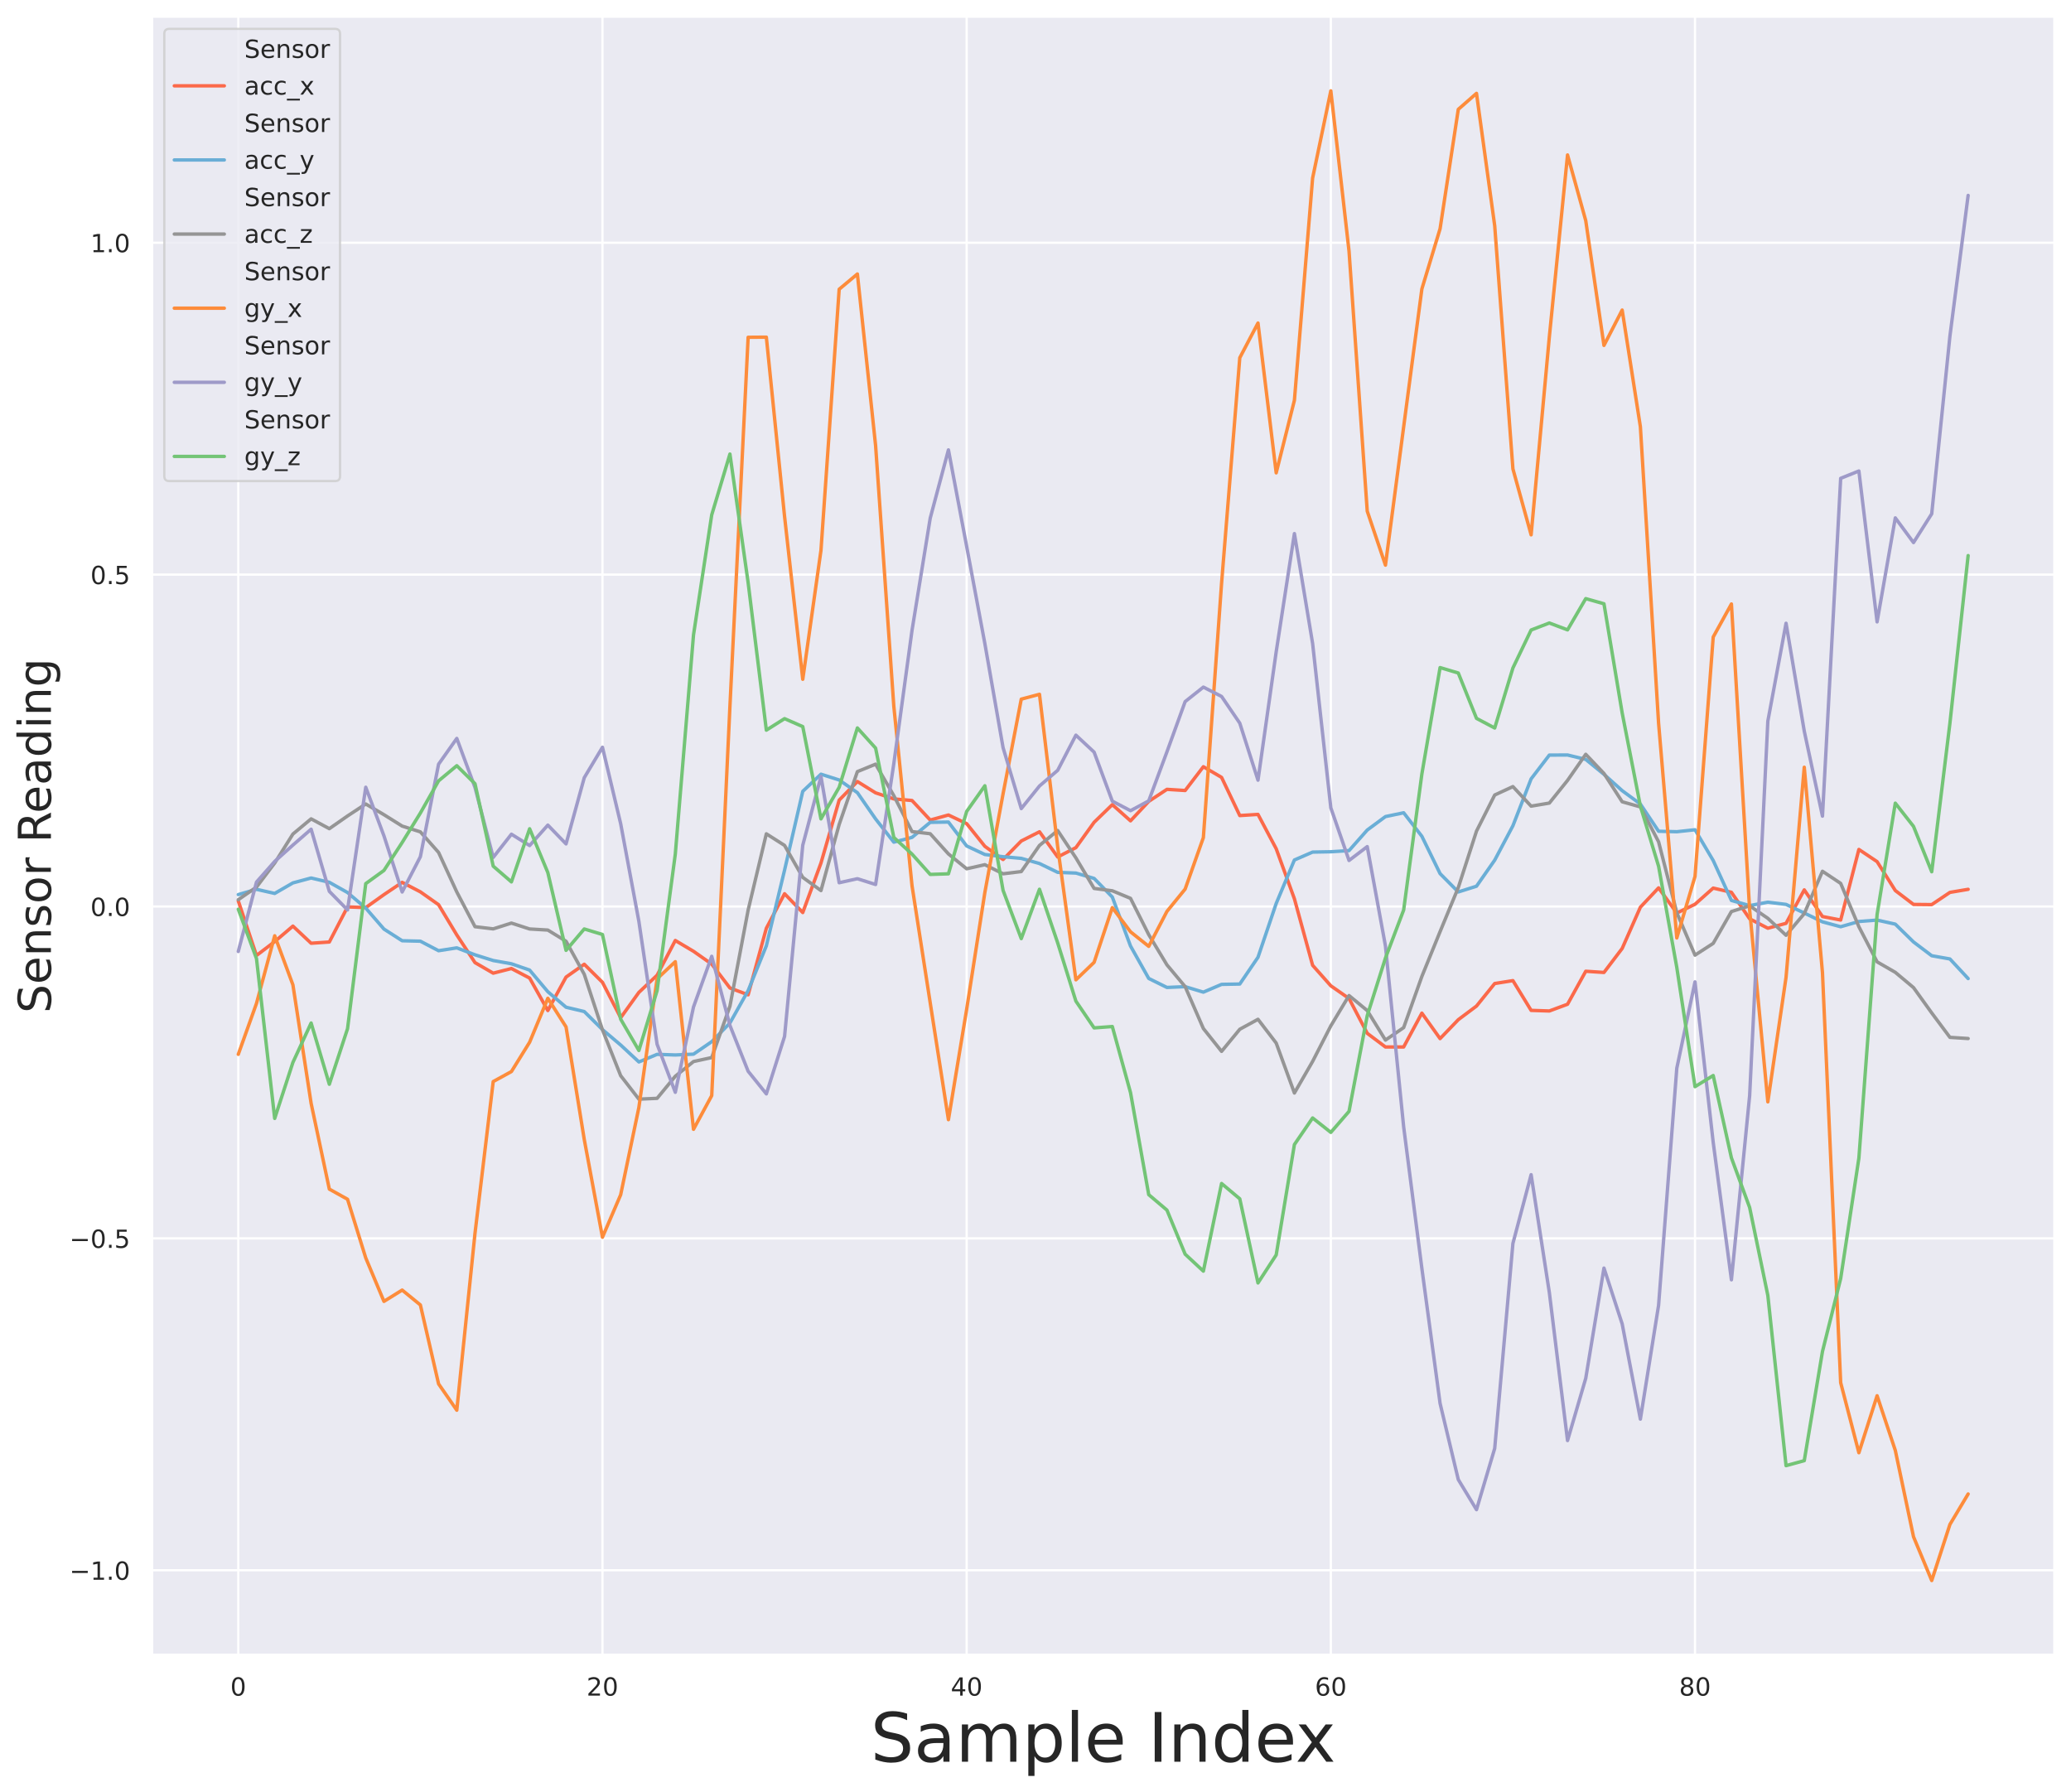<?xml version="1.0" encoding="utf-8" standalone="no"?>
<!DOCTYPE svg PUBLIC "-//W3C//DTD SVG 1.1//EN"
  "http://www.w3.org/Graphics/SVG/1.1/DTD/svg11.dtd">
<!-- Created with matplotlib (https://matplotlib.org/) -->
<svg height="788.3pt" version="1.1" viewBox="0 0 910.967 788.3" width="910.967pt" xmlns="http://www.w3.org/2000/svg" xmlns:xlink="http://www.w3.org/1999/xlink">
 <defs>
  <style type="text/css">
*{stroke-linecap:butt;stroke-linejoin:round;}
  </style>
 </defs>
 <g id="figure_1">
  <g id="patch_1">
   <path d="M 0 788.3 
L 910.967 788.3 
L 910.967 0 
L 0 0 
z
" style="fill:#ffffff;"/>
  </g>
  <g id="axes_1">
   <g id="patch_2">
    <path d="M 66.767 727.92 
L 903.767 727.92 
L 903.767 7.2 
L 66.767 7.2 
z
" style="fill:#eaeaf2;"/>
   </g>
   <g id="matplotlib.axis_1">
    <g id="xtick_1">
     <g id="line2d_1">
      <path clip-path="url(#pacc38b069b)" d="M 104.813 727.92 
L 104.813 7.2 
" style="fill:none;stroke:#ffffff;stroke-linecap:round;"/>
     </g>
     <g id="text_1">
      <!-- 0 -->
      <defs>
       <path d="M 31.781 66.406 
Q 24.172 66.406 20.328 58.906 
Q 16.5 51.422 16.5 36.375 
Q 16.5 21.391 20.328 13.891 
Q 24.172 6.391 31.781 6.391 
Q 39.453 6.391 43.281 13.891 
Q 47.125 21.391 47.125 36.375 
Q 47.125 51.422 43.281 58.906 
Q 39.453 66.406 31.781 66.406 
z
M 31.781 74.219 
Q 44.047 74.219 50.516 64.516 
Q 56.984 54.828 56.984 36.375 
Q 56.984 17.969 50.516 8.266 
Q 44.047 -1.422 31.781 -1.422 
Q 19.531 -1.422 13.062 8.266 
Q 6.594 17.969 6.594 36.375 
Q 6.594 54.828 13.062 64.516 
Q 19.531 74.219 31.781 74.219 
z
" id="DejaVuSans-48"/>
      </defs>
      <g style="fill:#262626;" transform="translate(101.313 745.778)scale(0.11 -0.11)">
       <use xlink:href="#DejaVuSans-48"/>
      </g>
     </g>
    </g>
    <g id="xtick_2">
     <g id="line2d_2">
      <path clip-path="url(#pacc38b069b)" d="M 265.004 727.92 
L 265.004 7.2 
" style="fill:none;stroke:#ffffff;stroke-linecap:round;"/>
     </g>
     <g id="text_2">
      <!-- 20 -->
      <defs>
       <path d="M 19.188 8.297 
L 53.609 8.297 
L 53.609 0 
L 7.328 0 
L 7.328 8.297 
Q 12.938 14.109 22.625 23.891 
Q 32.328 33.688 34.812 36.531 
Q 39.547 41.844 41.422 45.531 
Q 43.312 49.219 43.312 52.781 
Q 43.312 58.594 39.234 62.25 
Q 35.156 65.922 28.609 65.922 
Q 23.969 65.922 18.812 64.312 
Q 13.672 62.703 7.812 59.422 
L 7.812 69.391 
Q 13.766 71.781 18.938 73 
Q 24.125 74.219 28.422 74.219 
Q 39.75 74.219 46.484 68.547 
Q 53.219 62.891 53.219 53.422 
Q 53.219 48.922 51.531 44.891 
Q 49.859 40.875 45.406 35.406 
Q 44.188 33.984 37.641 27.219 
Q 31.109 20.453 19.188 8.297 
z
" id="DejaVuSans-50"/>
      </defs>
      <g style="fill:#262626;" transform="translate(258.005 745.778)scale(0.11 -0.11)">
       <use xlink:href="#DejaVuSans-50"/>
       <use x="63.623" xlink:href="#DejaVuSans-48"/>
      </g>
     </g>
    </g>
    <g id="xtick_3">
     <g id="line2d_3">
      <path clip-path="url(#pacc38b069b)" d="M 425.196 727.92 
L 425.196 7.2 
" style="fill:none;stroke:#ffffff;stroke-linecap:round;"/>
     </g>
     <g id="text_3">
      <!-- 40 -->
      <defs>
       <path d="M 37.797 64.312 
L 12.891 25.391 
L 37.797 25.391 
z
M 35.203 72.906 
L 47.609 72.906 
L 47.609 25.391 
L 58.016 25.391 
L 58.016 17.188 
L 47.609 17.188 
L 47.609 0 
L 37.797 0 
L 37.797 17.188 
L 4.891 17.188 
L 4.891 26.703 
z
" id="DejaVuSans-52"/>
      </defs>
      <g style="fill:#262626;" transform="translate(418.197 745.778)scale(0.11 -0.11)">
       <use xlink:href="#DejaVuSans-52"/>
       <use x="63.623" xlink:href="#DejaVuSans-48"/>
      </g>
     </g>
    </g>
    <g id="xtick_4">
     <g id="line2d_4">
      <path clip-path="url(#pacc38b069b)" d="M 585.387 727.92 
L 585.387 7.2 
" style="fill:none;stroke:#ffffff;stroke-linecap:round;"/>
     </g>
     <g id="text_4">
      <!-- 60 -->
      <defs>
       <path d="M 33.016 40.375 
Q 26.375 40.375 22.484 35.828 
Q 18.609 31.297 18.609 23.391 
Q 18.609 15.531 22.484 10.953 
Q 26.375 6.391 33.016 6.391 
Q 39.656 6.391 43.531 10.953 
Q 47.406 15.531 47.406 23.391 
Q 47.406 31.297 43.531 35.828 
Q 39.656 40.375 33.016 40.375 
z
M 52.594 71.297 
L 52.594 62.312 
Q 48.875 64.062 45.094 64.984 
Q 41.312 65.922 37.594 65.922 
Q 27.828 65.922 22.672 59.328 
Q 17.531 52.734 16.797 39.406 
Q 19.672 43.656 24.016 45.922 
Q 28.375 48.188 33.594 48.188 
Q 44.578 48.188 50.953 41.516 
Q 57.328 34.859 57.328 23.391 
Q 57.328 12.156 50.688 5.359 
Q 44.047 -1.422 33.016 -1.422 
Q 20.359 -1.422 13.672 8.266 
Q 6.984 17.969 6.984 36.375 
Q 6.984 53.656 15.188 63.938 
Q 23.391 74.219 37.203 74.219 
Q 40.922 74.219 44.703 73.484 
Q 48.484 72.75 52.594 71.297 
z
" id="DejaVuSans-54"/>
      </defs>
      <g style="fill:#262626;" transform="translate(578.388 745.778)scale(0.11 -0.11)">
       <use xlink:href="#DejaVuSans-54"/>
       <use x="63.623" xlink:href="#DejaVuSans-48"/>
      </g>
     </g>
    </g>
    <g id="xtick_5">
     <g id="line2d_5">
      <path clip-path="url(#pacc38b069b)" d="M 745.578 727.92 
L 745.578 7.2 
" style="fill:none;stroke:#ffffff;stroke-linecap:round;"/>
     </g>
     <g id="text_5">
      <!-- 80 -->
      <defs>
       <path d="M 31.781 34.625 
Q 24.75 34.625 20.719 30.859 
Q 16.703 27.094 16.703 20.516 
Q 16.703 13.922 20.719 10.156 
Q 24.75 6.391 31.781 6.391 
Q 38.812 6.391 42.859 10.172 
Q 46.922 13.969 46.922 20.516 
Q 46.922 27.094 42.891 30.859 
Q 38.875 34.625 31.781 34.625 
z
M 21.922 38.812 
Q 15.578 40.375 12.031 44.719 
Q 8.5 49.078 8.5 55.328 
Q 8.5 64.062 14.719 69.141 
Q 20.953 74.219 31.781 74.219 
Q 42.672 74.219 48.875 69.141 
Q 55.078 64.062 55.078 55.328 
Q 55.078 49.078 51.531 44.719 
Q 48 40.375 41.703 38.812 
Q 48.828 37.156 52.797 32.312 
Q 56.781 27.484 56.781 20.516 
Q 56.781 9.906 50.312 4.234 
Q 43.844 -1.422 31.781 -1.422 
Q 19.734 -1.422 13.25 4.234 
Q 6.781 9.906 6.781 20.516 
Q 6.781 27.484 10.781 32.312 
Q 14.797 37.156 21.922 38.812 
z
M 18.312 54.391 
Q 18.312 48.734 21.844 45.562 
Q 25.391 42.391 31.781 42.391 
Q 38.141 42.391 41.719 45.562 
Q 45.312 48.734 45.312 54.391 
Q 45.312 60.062 41.719 63.234 
Q 38.141 66.406 31.781 66.406 
Q 25.391 66.406 21.844 63.234 
Q 18.312 60.062 18.312 54.391 
z
" id="DejaVuSans-56"/>
      </defs>
      <g style="fill:#262626;" transform="translate(738.58 745.778)scale(0.11 -0.11)">
       <use xlink:href="#DejaVuSans-56"/>
       <use x="63.623" xlink:href="#DejaVuSans-48"/>
      </g>
     </g>
    </g>
    <g id="text_6">
     <!-- Sample Index -->
     <defs>
      <path d="M 53.516 70.516 
L 53.516 60.891 
Q 47.906 63.578 42.922 64.891 
Q 37.938 66.219 33.297 66.219 
Q 25.25 66.219 20.875 63.094 
Q 16.5 59.969 16.5 54.203 
Q 16.5 49.359 19.406 46.891 
Q 22.312 44.438 30.422 42.922 
L 36.375 41.703 
Q 47.406 39.594 52.656 34.297 
Q 57.906 29 57.906 20.125 
Q 57.906 9.516 50.797 4.047 
Q 43.703 -1.422 29.984 -1.422 
Q 24.812 -1.422 18.969 -0.25 
Q 13.141 0.922 6.891 3.219 
L 6.891 13.375 
Q 12.891 10.016 18.656 8.297 
Q 24.422 6.594 29.984 6.594 
Q 38.422 6.594 43.016 9.906 
Q 47.609 13.234 47.609 19.391 
Q 47.609 24.75 44.312 27.781 
Q 41.016 30.812 33.5 32.328 
L 27.484 33.5 
Q 16.453 35.688 11.516 40.375 
Q 6.594 45.062 6.594 53.422 
Q 6.594 63.094 13.406 68.656 
Q 20.219 74.219 32.172 74.219 
Q 37.312 74.219 42.625 73.281 
Q 47.953 72.359 53.516 70.516 
z
" id="DejaVuSans-83"/>
      <path d="M 34.281 27.484 
Q 23.391 27.484 19.188 25 
Q 14.984 22.516 14.984 16.5 
Q 14.984 11.719 18.141 8.906 
Q 21.297 6.109 26.703 6.109 
Q 34.188 6.109 38.703 11.406 
Q 43.219 16.703 43.219 25.484 
L 43.219 27.484 
z
M 52.203 31.203 
L 52.203 0 
L 43.219 0 
L 43.219 8.297 
Q 40.141 3.328 35.547 0.953 
Q 30.953 -1.422 24.312 -1.422 
Q 15.922 -1.422 10.953 3.297 
Q 6 8.016 6 15.922 
Q 6 25.141 12.172 29.828 
Q 18.359 34.516 30.609 34.516 
L 43.219 34.516 
L 43.219 35.406 
Q 43.219 41.609 39.141 45 
Q 35.062 48.391 27.688 48.391 
Q 23 48.391 18.547 47.266 
Q 14.109 46.141 10.016 43.891 
L 10.016 52.203 
Q 14.938 54.109 19.578 55.047 
Q 24.219 56 28.609 56 
Q 40.484 56 46.344 49.844 
Q 52.203 43.703 52.203 31.203 
z
" id="DejaVuSans-97"/>
      <path d="M 52 44.188 
Q 55.375 50.25 60.062 53.125 
Q 64.75 56 71.094 56 
Q 79.641 56 84.281 50.016 
Q 88.922 44.047 88.922 33.016 
L 88.922 0 
L 79.891 0 
L 79.891 32.719 
Q 79.891 40.578 77.094 44.375 
Q 74.312 48.188 68.609 48.188 
Q 61.625 48.188 57.562 43.547 
Q 53.516 38.922 53.516 30.906 
L 53.516 0 
L 44.484 0 
L 44.484 32.719 
Q 44.484 40.625 41.703 44.406 
Q 38.922 48.188 33.109 48.188 
Q 26.219 48.188 22.156 43.531 
Q 18.109 38.875 18.109 30.906 
L 18.109 0 
L 9.078 0 
L 9.078 54.688 
L 18.109 54.688 
L 18.109 46.188 
Q 21.188 51.219 25.484 53.609 
Q 29.781 56 35.688 56 
Q 41.656 56 45.828 52.969 
Q 50 49.953 52 44.188 
z
" id="DejaVuSans-109"/>
      <path d="M 18.109 8.203 
L 18.109 -20.797 
L 9.078 -20.797 
L 9.078 54.688 
L 18.109 54.688 
L 18.109 46.391 
Q 20.953 51.266 25.266 53.625 
Q 29.594 56 35.594 56 
Q 45.562 56 51.781 48.094 
Q 58.016 40.188 58.016 27.297 
Q 58.016 14.406 51.781 6.484 
Q 45.562 -1.422 35.594 -1.422 
Q 29.594 -1.422 25.266 0.953 
Q 20.953 3.328 18.109 8.203 
z
M 48.688 27.297 
Q 48.688 37.203 44.609 42.844 
Q 40.531 48.484 33.406 48.484 
Q 26.266 48.484 22.188 42.844 
Q 18.109 37.203 18.109 27.297 
Q 18.109 17.391 22.188 11.75 
Q 26.266 6.109 33.406 6.109 
Q 40.531 6.109 44.609 11.75 
Q 48.688 17.391 48.688 27.297 
z
" id="DejaVuSans-112"/>
      <path d="M 9.422 75.984 
L 18.406 75.984 
L 18.406 0 
L 9.422 0 
z
" id="DejaVuSans-108"/>
      <path d="M 56.203 29.594 
L 56.203 25.203 
L 14.891 25.203 
Q 15.484 15.922 20.484 11.062 
Q 25.484 6.203 34.422 6.203 
Q 39.594 6.203 44.453 7.469 
Q 49.312 8.734 54.109 11.281 
L 54.109 2.781 
Q 49.266 0.734 44.188 -0.344 
Q 39.109 -1.422 33.891 -1.422 
Q 20.797 -1.422 13.156 6.188 
Q 5.516 13.812 5.516 26.812 
Q 5.516 40.234 12.766 48.109 
Q 20.016 56 32.328 56 
Q 43.359 56 49.781 48.891 
Q 56.203 41.797 56.203 29.594 
z
M 47.219 32.234 
Q 47.125 39.594 43.094 43.984 
Q 39.062 48.391 32.422 48.391 
Q 24.906 48.391 20.391 44.141 
Q 15.875 39.891 15.188 32.172 
z
" id="DejaVuSans-101"/>
      <path id="DejaVuSans-32"/>
      <path d="M 9.812 72.906 
L 19.672 72.906 
L 19.672 0 
L 9.812 0 
z
" id="DejaVuSans-73"/>
      <path d="M 54.891 33.016 
L 54.891 0 
L 45.906 0 
L 45.906 32.719 
Q 45.906 40.484 42.875 44.328 
Q 39.844 48.188 33.797 48.188 
Q 26.516 48.188 22.312 43.547 
Q 18.109 38.922 18.109 30.906 
L 18.109 0 
L 9.078 0 
L 9.078 54.688 
L 18.109 54.688 
L 18.109 46.188 
Q 21.344 51.125 25.703 53.562 
Q 30.078 56 35.797 56 
Q 45.219 56 50.047 50.172 
Q 54.891 44.344 54.891 33.016 
z
" id="DejaVuSans-110"/>
      <path d="M 45.406 46.391 
L 45.406 75.984 
L 54.391 75.984 
L 54.391 0 
L 45.406 0 
L 45.406 8.203 
Q 42.578 3.328 38.25 0.953 
Q 33.938 -1.422 27.875 -1.422 
Q 17.969 -1.422 11.734 6.484 
Q 5.516 14.406 5.516 27.297 
Q 5.516 40.188 11.734 48.094 
Q 17.969 56 27.875 56 
Q 33.938 56 38.25 53.625 
Q 42.578 51.266 45.406 46.391 
z
M 14.797 27.297 
Q 14.797 17.391 18.875 11.75 
Q 22.953 6.109 30.078 6.109 
Q 37.203 6.109 41.297 11.75 
Q 45.406 17.391 45.406 27.297 
Q 45.406 37.203 41.297 42.844 
Q 37.203 48.484 30.078 48.484 
Q 22.953 48.484 18.875 42.844 
Q 14.797 37.203 14.797 27.297 
z
" id="DejaVuSans-100"/>
      <path d="M 54.891 54.688 
L 35.109 28.078 
L 55.906 0 
L 45.312 0 
L 29.391 21.484 
L 13.484 0 
L 2.875 0 
L 24.125 28.609 
L 4.688 54.688 
L 15.281 54.688 
L 29.781 35.203 
L 44.281 54.688 
z
" id="DejaVuSans-120"/>
     </defs>
     <g style="fill:#262626;" transform="translate(382.956 774.861)scale(0.3 -0.3)">
      <use xlink:href="#DejaVuSans-83"/>
      <use x="63.477" xlink:href="#DejaVuSans-97"/>
      <use x="124.756" xlink:href="#DejaVuSans-109"/>
      <use x="222.168" xlink:href="#DejaVuSans-112"/>
      <use x="285.645" xlink:href="#DejaVuSans-108"/>
      <use x="313.428" xlink:href="#DejaVuSans-101"/>
      <use x="374.951" xlink:href="#DejaVuSans-32"/>
      <use x="406.738" xlink:href="#DejaVuSans-73"/>
      <use x="436.23" xlink:href="#DejaVuSans-110"/>
      <use x="499.609" xlink:href="#DejaVuSans-100"/>
      <use x="563.086" xlink:href="#DejaVuSans-101"/>
      <use x="622.859" xlink:href="#DejaVuSans-120"/>
     </g>
    </g>
   </g>
   <g id="matplotlib.axis_2">
    <g id="ytick_1">
     <g id="line2d_6">
      <path clip-path="url(#pacc38b069b)" d="M 66.767 690.642 
L 903.767 690.642 
" style="fill:none;stroke:#ffffff;stroke-linecap:round;"/>
     </g>
     <g id="text_7">
      <!-- −1.0 -->
      <defs>
       <path d="M 10.594 35.5 
L 73.188 35.5 
L 73.188 27.203 
L 10.594 27.203 
z
" id="DejaVuSans-8722"/>
       <path d="M 12.406 8.297 
L 28.516 8.297 
L 28.516 63.922 
L 10.984 60.406 
L 10.984 69.391 
L 28.422 72.906 
L 38.281 72.906 
L 38.281 8.297 
L 54.391 8.297 
L 54.391 0 
L 12.406 0 
z
" id="DejaVuSans-49"/>
       <path d="M 10.688 12.406 
L 21 12.406 
L 21 0 
L 10.688 0 
z
" id="DejaVuSans-46"/>
      </defs>
      <g style="fill:#262626;" transform="translate(30.556 694.821)scale(0.11 -0.11)">
       <use xlink:href="#DejaVuSans-8722"/>
       <use x="83.789" xlink:href="#DejaVuSans-49"/>
       <use x="147.412" xlink:href="#DejaVuSans-46"/>
       <use x="179.199" xlink:href="#DejaVuSans-48"/>
      </g>
     </g>
    </g>
    <g id="ytick_2">
     <g id="line2d_7">
      <path clip-path="url(#pacc38b069b)" d="M 66.767 544.668 
L 903.767 544.668 
" style="fill:none;stroke:#ffffff;stroke-linecap:round;"/>
     </g>
     <g id="text_8">
      <!-- −0.5 -->
      <defs>
       <path d="M 10.797 72.906 
L 49.516 72.906 
L 49.516 64.594 
L 19.828 64.594 
L 19.828 46.734 
Q 21.969 47.469 24.109 47.828 
Q 26.266 48.188 28.422 48.188 
Q 40.625 48.188 47.75 41.5 
Q 54.891 34.812 54.891 23.391 
Q 54.891 11.625 47.562 5.094 
Q 40.234 -1.422 26.906 -1.422 
Q 22.312 -1.422 17.547 -0.641 
Q 12.797 0.141 7.719 1.703 
L 7.719 11.625 
Q 12.109 9.234 16.797 8.062 
Q 21.484 6.891 26.703 6.891 
Q 35.156 6.891 40.078 11.328 
Q 45.016 15.766 45.016 23.391 
Q 45.016 31 40.078 35.438 
Q 35.156 39.891 26.703 39.891 
Q 22.75 39.891 18.812 39.016 
Q 14.891 38.141 10.797 36.281 
z
" id="DejaVuSans-53"/>
      </defs>
      <g style="fill:#262626;" transform="translate(30.556 548.848)scale(0.11 -0.11)">
       <use xlink:href="#DejaVuSans-8722"/>
       <use x="83.789" xlink:href="#DejaVuSans-48"/>
       <use x="147.412" xlink:href="#DejaVuSans-46"/>
       <use x="179.199" xlink:href="#DejaVuSans-53"/>
      </g>
     </g>
    </g>
    <g id="ytick_3">
     <g id="line2d_8">
      <path clip-path="url(#pacc38b069b)" d="M 66.767 398.695 
L 903.767 398.695 
" style="fill:none;stroke:#ffffff;stroke-linecap:round;"/>
     </g>
     <g id="text_9">
      <!-- 0.0 -->
      <g style="fill:#262626;" transform="translate(39.774 402.874)scale(0.11 -0.11)">
       <use xlink:href="#DejaVuSans-48"/>
       <use x="63.623" xlink:href="#DejaVuSans-46"/>
       <use x="95.41" xlink:href="#DejaVuSans-48"/>
      </g>
     </g>
    </g>
    <g id="ytick_4">
     <g id="line2d_9">
      <path clip-path="url(#pacc38b069b)" d="M 66.767 252.722 
L 903.767 252.722 
" style="fill:none;stroke:#ffffff;stroke-linecap:round;"/>
     </g>
     <g id="text_10">
      <!-- 0.5 -->
      <g style="fill:#262626;" transform="translate(39.774 256.901)scale(0.11 -0.11)">
       <use xlink:href="#DejaVuSans-48"/>
       <use x="63.623" xlink:href="#DejaVuSans-46"/>
       <use x="95.41" xlink:href="#DejaVuSans-53"/>
      </g>
     </g>
    </g>
    <g id="ytick_5">
     <g id="line2d_10">
      <path clip-path="url(#pacc38b069b)" d="M 66.767 106.748 
L 903.767 106.748 
" style="fill:none;stroke:#ffffff;stroke-linecap:round;"/>
     </g>
     <g id="text_11">
      <!-- 1.0 -->
      <g style="fill:#262626;" transform="translate(39.774 110.927)scale(0.11 -0.11)">
       <use xlink:href="#DejaVuSans-49"/>
       <use x="63.623" xlink:href="#DejaVuSans-46"/>
       <use x="95.41" xlink:href="#DejaVuSans-48"/>
      </g>
     </g>
    </g>
    <g id="text_12">
     <!-- Sensor Reading -->
     <defs>
      <path d="M 44.281 53.078 
L 44.281 44.578 
Q 40.484 46.531 36.375 47.5 
Q 32.281 48.484 27.875 48.484 
Q 21.188 48.484 17.844 46.438 
Q 14.5 44.391 14.5 40.281 
Q 14.5 37.156 16.891 35.375 
Q 19.281 33.594 26.516 31.984 
L 29.594 31.297 
Q 39.156 29.25 43.188 25.516 
Q 47.219 21.781 47.219 15.094 
Q 47.219 7.469 41.188 3.016 
Q 35.156 -1.422 24.609 -1.422 
Q 20.219 -1.422 15.453 -0.562 
Q 10.688 0.297 5.422 2 
L 5.422 11.281 
Q 10.406 8.688 15.234 7.391 
Q 20.062 6.109 24.812 6.109 
Q 31.156 6.109 34.562 8.281 
Q 37.984 10.453 37.984 14.406 
Q 37.984 18.062 35.516 20.016 
Q 33.062 21.969 24.703 23.781 
L 21.578 24.516 
Q 13.234 26.266 9.516 29.906 
Q 5.812 33.547 5.812 39.891 
Q 5.812 47.609 11.281 51.797 
Q 16.75 56 26.812 56 
Q 31.781 56 36.172 55.266 
Q 40.578 54.547 44.281 53.078 
z
" id="DejaVuSans-115"/>
      <path d="M 30.609 48.391 
Q 23.391 48.391 19.188 42.75 
Q 14.984 37.109 14.984 27.297 
Q 14.984 17.484 19.156 11.844 
Q 23.344 6.203 30.609 6.203 
Q 37.797 6.203 41.984 11.859 
Q 46.188 17.531 46.188 27.297 
Q 46.188 37.016 41.984 42.703 
Q 37.797 48.391 30.609 48.391 
z
M 30.609 56 
Q 42.328 56 49.016 48.375 
Q 55.719 40.766 55.719 27.297 
Q 55.719 13.875 49.016 6.219 
Q 42.328 -1.422 30.609 -1.422 
Q 18.844 -1.422 12.172 6.219 
Q 5.516 13.875 5.516 27.297 
Q 5.516 40.766 12.172 48.375 
Q 18.844 56 30.609 56 
z
" id="DejaVuSans-111"/>
      <path d="M 41.109 46.297 
Q 39.594 47.172 37.812 47.578 
Q 36.031 48 33.891 48 
Q 26.266 48 22.188 43.047 
Q 18.109 38.094 18.109 28.812 
L 18.109 0 
L 9.078 0 
L 9.078 54.688 
L 18.109 54.688 
L 18.109 46.188 
Q 20.953 51.172 25.484 53.578 
Q 30.031 56 36.531 56 
Q 37.453 56 38.578 55.875 
Q 39.703 55.766 41.062 55.516 
z
" id="DejaVuSans-114"/>
      <path d="M 44.391 34.188 
Q 47.562 33.109 50.562 29.594 
Q 53.562 26.078 56.594 19.922 
L 66.609 0 
L 56 0 
L 46.688 18.703 
Q 43.062 26.031 39.672 28.422 
Q 36.281 30.812 30.422 30.812 
L 19.672 30.812 
L 19.672 0 
L 9.812 0 
L 9.812 72.906 
L 32.078 72.906 
Q 44.578 72.906 50.734 67.672 
Q 56.891 62.453 56.891 51.906 
Q 56.891 45.016 53.688 40.469 
Q 50.484 35.938 44.391 34.188 
z
M 19.672 64.797 
L 19.672 38.922 
L 32.078 38.922 
Q 39.203 38.922 42.844 42.219 
Q 46.484 45.516 46.484 51.906 
Q 46.484 58.297 42.844 61.547 
Q 39.203 64.797 32.078 64.797 
z
" id="DejaVuSans-82"/>
      <path d="M 9.422 54.688 
L 18.406 54.688 
L 18.406 0 
L 9.422 0 
z
M 9.422 75.984 
L 18.406 75.984 
L 18.406 64.594 
L 9.422 64.594 
z
" id="DejaVuSans-105"/>
      <path d="M 45.406 27.984 
Q 45.406 37.75 41.375 43.109 
Q 37.359 48.484 30.078 48.484 
Q 22.859 48.484 18.828 43.109 
Q 14.797 37.75 14.797 27.984 
Q 14.797 18.266 18.828 12.891 
Q 22.859 7.516 30.078 7.516 
Q 37.359 7.516 41.375 12.891 
Q 45.406 18.266 45.406 27.984 
z
M 54.391 6.781 
Q 54.391 -7.172 48.188 -13.984 
Q 42 -20.797 29.203 -20.797 
Q 24.469 -20.797 20.266 -20.094 
Q 16.062 -19.391 12.109 -17.922 
L 12.109 -9.188 
Q 16.062 -11.328 19.922 -12.344 
Q 23.781 -13.375 27.781 -13.375 
Q 36.625 -13.375 41.016 -8.766 
Q 45.406 -4.156 45.406 5.172 
L 45.406 9.625 
Q 42.625 4.781 38.281 2.391 
Q 33.938 0 27.875 0 
Q 17.828 0 11.672 7.656 
Q 5.516 15.328 5.516 27.984 
Q 5.516 40.672 11.672 48.328 
Q 17.828 56 27.875 56 
Q 33.938 56 38.281 53.609 
Q 42.625 51.219 45.406 46.391 
L 45.406 54.688 
L 54.391 54.688 
z
" id="DejaVuSans-103"/>
     </defs>
     <g style="fill:#262626;" transform="translate(22.397 445.608)rotate(-90)scale(0.2 -0.2)">
      <use xlink:href="#DejaVuSans-83"/>
      <use x="63.477" xlink:href="#DejaVuSans-101"/>
      <use x="125" xlink:href="#DejaVuSans-110"/>
      <use x="188.379" xlink:href="#DejaVuSans-115"/>
      <use x="240.479" xlink:href="#DejaVuSans-111"/>
      <use x="301.66" xlink:href="#DejaVuSans-114"/>
      <use x="342.773" xlink:href="#DejaVuSans-32"/>
      <use x="374.561" xlink:href="#DejaVuSans-82"/>
      <use x="439.543" xlink:href="#DejaVuSans-101"/>
      <use x="501.066" xlink:href="#DejaVuSans-97"/>
      <use x="562.346" xlink:href="#DejaVuSans-100"/>
      <use x="625.822" xlink:href="#DejaVuSans-105"/>
      <use x="653.605" xlink:href="#DejaVuSans-110"/>
      <use x="716.984" xlink:href="#DejaVuSans-103"/>
     </g>
    </g>
   </g>
   <g id="line2d_11">
    <path clip-path="url(#pacc38b069b)" d="M 104.813 396.252 
L 112.822 420.252 
L 120.832 414.146 
L 128.842 407.328 
L 136.851 414.861 
L 144.861 414.315 
L 152.87 398.884 
L 160.88 399.192 
L 168.889 393.485 
L 176.899 388.096 
L 184.908 392.255 
L 192.918 397.909 
L 200.928 411.214 
L 208.937 423.38 
L 216.947 428.023 
L 224.956 425.984 
L 232.966 430.182 
L 240.975 444.46 
L 248.985 429.75 
L 256.995 424.105 
L 265.004 432.044 
L 273.014 447.631 
L 281.023 436.479 
L 289.033 428.939 
L 297.042 413.651 
L 305.052 418.401 
L 313.062 424.039 
L 321.071 434.537 
L 329.081 437.539 
L 337.09 408.269 
L 345.1 393.087 
L 353.109 401.358 
L 361.119 379.577 
L 369.129 351.91 
L 377.138 343.735 
L 385.148 348.716 
L 393.157 351.38 
L 401.167 352.083 
L 409.176 360.679 
L 417.186 358.455 
L 425.196 362.247 
L 433.205 372.23 
L 441.215 378.034 
L 449.224 369.887 
L 457.234 365.835 
L 465.243 376.922 
L 473.253 372.808 
L 481.263 361.673 
L 489.272 353.906 
L 497.282 361.022 
L 505.291 352.469 
L 513.301 347.175 
L 521.31 347.68 
L 529.32 337.223 
L 537.33 341.911 
L 545.339 358.705 
L 553.349 358.197 
L 561.358 373.299 
L 569.368 395.324 
L 577.377 424.557 
L 585.387 433.582 
L 593.397 439.165 
L 601.406 454.477 
L 609.416 460.493 
L 617.425 460.49 
L 625.435 445.599 
L 633.444 456.809 
L 641.454 448.484 
L 649.464 442.489 
L 657.473 432.579 
L 665.483 431.306 
L 673.492 444.392 
L 681.502 444.655 
L 689.511 441.692 
L 697.521 427.183 
L 705.531 427.71 
L 713.54 417.157 
L 721.55 399.002 
L 729.559 390.512 
L 737.569 401.586 
L 745.578 397.719 
L 753.588 390.604 
L 761.597 392.45 
L 769.607 404.11 
L 777.617 408.256 
L 785.626 406.109 
L 793.636 391.389 
L 801.645 403.114 
L 809.655 404.653 
L 817.664 373.612 
L 825.674 378.969 
L 833.684 391.685 
L 841.693 397.79 
L 849.703 397.869 
L 857.712 392.494 
L 865.722 391.143 
" style="fill:none;stroke:#fb694a;stroke-linecap:round;stroke-width:1.5;"/>
   </g>
   <g id="line2d_12"/>
   <g id="line2d_13"/>
   <g id="line2d_14">
    <path clip-path="url(#pacc38b069b)" d="M 104.813 393.46 
L 112.822 391.145 
L 120.832 392.954 
L 128.842 388.326 
L 136.851 386.167 
L 144.861 388.057 
L 152.87 392.564 
L 160.88 399.407 
L 168.889 408.63 
L 176.899 413.768 
L 184.908 413.959 
L 192.918 418.149 
L 200.928 416.896 
L 208.937 419.949 
L 216.947 422.463 
L 224.956 423.895 
L 232.966 426.671 
L 240.975 436.183 
L 248.985 443.002 
L 256.995 444.902 
L 265.004 452.844 
L 273.014 459.624 
L 281.023 467.073 
L 289.033 463.734 
L 297.042 464.002 
L 305.052 463.646 
L 313.062 458.159 
L 321.071 449.944 
L 329.081 435.697 
L 337.09 415.992 
L 345.1 382.722 
L 353.109 348.04 
L 361.119 340.511 
L 369.129 343.059 
L 377.138 348.635 
L 385.148 360.189 
L 393.157 370.396 
L 401.167 368.299 
L 409.176 361.683 
L 417.186 361.562 
L 425.196 372.078 
L 433.205 375.829 
L 441.215 376.804 
L 449.224 377.53 
L 457.234 379.804 
L 465.243 383.682 
L 473.253 383.998 
L 481.263 386.351 
L 489.272 394.544 
L 497.282 416.096 
L 505.291 430.343 
L 513.301 434.306 
L 521.31 433.954 
L 529.32 436.373 
L 537.33 432.953 
L 545.339 432.8 
L 553.349 421.041 
L 561.358 397.374 
L 569.368 378.248 
L 577.377 374.771 
L 585.387 374.622 
L 593.397 374.119 
L 601.406 365.073 
L 609.416 359.155 
L 617.425 357.48 
L 625.435 367.824 
L 633.444 384.234 
L 641.454 392.307 
L 649.464 389.779 
L 657.473 378.318 
L 665.483 363.188 
L 673.492 342.567 
L 681.502 332.11 
L 689.511 332.066 
L 697.521 334.006 
L 705.531 340.561 
L 713.54 347.748 
L 721.55 353.644 
L 729.559 365.604 
L 737.569 365.815 
L 745.578 364.947 
L 753.588 378.482 
L 761.597 396.035 
L 769.607 398.31 
L 777.617 396.803 
L 785.626 397.782 
L 793.636 401.57 
L 801.645 405.452 
L 809.655 407.606 
L 817.664 405.298 
L 825.674 404.68 
L 833.684 406.46 
L 841.693 414.297 
L 849.703 420.354 
L 857.712 421.778 
L 865.722 430.396 
" style="fill:none;stroke:#6aaed6;stroke-linecap:round;stroke-width:1.5;"/>
   </g>
   <g id="line2d_15"/>
   <g id="line2d_16"/>
   <g id="line2d_17">
    <path clip-path="url(#pacc38b069b)" d="M 104.813 395.709 
L 112.822 390.162 
L 120.832 379.579 
L 128.842 366.838 
L 136.851 360.161 
L 144.861 364.471 
L 152.87 358.88 
L 160.88 353.615 
L 168.889 358.322 
L 176.899 363.333 
L 184.908 365.875 
L 192.918 374.929 
L 200.928 392.313 
L 208.937 407.58 
L 216.947 408.544 
L 224.956 405.994 
L 232.966 408.589 
L 240.975 409.066 
L 248.985 413.985 
L 256.995 428.523 
L 265.004 452.94 
L 273.014 473.107 
L 281.023 483.433 
L 289.033 483.079 
L 297.042 473.354 
L 305.052 466.894 
L 313.062 465.15 
L 321.071 442.556 
L 329.081 400.271 
L 337.09 366.737 
L 345.1 371.833 
L 353.109 385.895 
L 361.119 391.697 
L 369.129 362.607 
L 377.138 339.376 
L 385.148 336.106 
L 393.157 349.941 
L 401.167 365.752 
L 409.176 366.699 
L 417.186 375.581 
L 425.196 382.113 
L 433.205 380.311 
L 441.215 384.314 
L 449.224 383.339 
L 457.234 371.843 
L 465.243 365.287 
L 473.253 377.314 
L 481.263 390.753 
L 489.272 391.79 
L 497.282 395.12 
L 505.291 411.071 
L 513.301 424.368 
L 521.31 433.956 
L 529.32 452.368 
L 537.33 462.422 
L 545.339 452.697 
L 553.349 448.316 
L 561.358 458.765 
L 569.368 480.733 
L 577.377 466.844 
L 585.387 451.194 
L 593.397 437.872 
L 601.406 444.467 
L 609.416 457.459 
L 617.425 451.97 
L 625.435 429.461 
L 633.444 409.755 
L 641.454 390.375 
L 649.464 365.548 
L 657.473 349.662 
L 665.483 345.962 
L 673.492 354.566 
L 681.502 353.214 
L 689.511 343.239 
L 697.521 331.758 
L 705.531 340.192 
L 713.54 352.637 
L 721.55 354.895 
L 729.559 370.242 
L 737.569 401.419 
L 745.578 420.097 
L 753.588 414.916 
L 761.597 400.92 
L 769.607 398.392 
L 777.617 403.903 
L 785.626 411.358 
L 793.636 401.839 
L 801.645 383.205 
L 809.655 388.537 
L 817.664 407.601 
L 825.674 423.044 
L 833.684 427.659 
L 841.693 434.369 
L 849.703 445.513 
L 857.712 456.258 
L 865.722 456.773 
" style="fill:none;stroke:#959595;stroke-linecap:round;stroke-width:1.5;"/>
   </g>
   <g id="line2d_18"/>
   <g id="line2d_19"/>
   <g id="line2d_20">
    <path clip-path="url(#pacc38b069b)" d="M 104.813 463.719 
L 112.822 441.323 
L 120.832 411.58 
L 128.842 433.163 
L 136.851 485.281 
L 144.861 523.005 
L 152.87 527.461 
L 160.88 553.271 
L 168.889 572.381 
L 176.899 567.406 
L 184.908 573.945 
L 192.918 608.675 
L 200.928 620.242 
L 208.937 542.419 
L 216.947 475.697 
L 224.956 471.304 
L 232.966 458.392 
L 240.975 439.085 
L 248.985 451.657 
L 256.995 501.174 
L 265.004 544.159 
L 273.014 525.483 
L 281.023 487.084 
L 289.033 430.498 
L 297.042 422.974 
L 305.052 496.705 
L 313.062 481.89 
L 321.071 310.72 
L 329.081 148.351 
L 337.09 148.291 
L 345.1 227.102 
L 353.109 298.762 
L 361.119 242.045 
L 369.129 127.214 
L 377.138 120.514 
L 385.148 195.979 
L 393.157 310.615 
L 401.167 389.553 
L 409.176 441.099 
L 417.186 492.46 
L 425.196 443.941 
L 433.205 392.537 
L 441.215 349.163 
L 449.224 307.498 
L 457.234 305.371 
L 465.243 372.463 
L 473.253 430.956 
L 481.263 423.256 
L 489.272 399.199 
L 497.282 409.836 
L 505.291 416.234 
L 513.301 400.857 
L 521.31 391.035 
L 529.32 368.401 
L 537.33 256.575 
L 545.339 157.366 
L 553.349 142.088 
L 561.358 207.966 
L 569.368 176.061 
L 577.377 78.333 
L 585.387 39.96 
L 593.397 110.468 
L 601.406 224.822 
L 609.416 248.56 
L 617.425 187.749 
L 625.435 127.088 
L 633.444 100.611 
L 641.454 48.091 
L 649.464 41.067 
L 657.473 99.303 
L 665.483 206.233 
L 673.492 235.23 
L 681.502 148.218 
L 689.511 68.154 
L 697.521 97.049 
L 705.531 151.919 
L 713.54 136.367 
L 721.55 187.689 
L 729.559 318.076 
L 737.569 412.534 
L 745.578 385.5 
L 753.588 280.178 
L 761.597 265.648 
L 769.607 400.121 
L 777.617 484.615 
L 785.626 429.824 
L 793.636 337.454 
L 801.645 427.823 
L 809.655 608.134 
L 817.664 638.951 
L 825.674 613.888 
L 833.684 637.924 
L 841.693 675.909 
L 849.703 695.16 
L 857.712 670.483 
L 865.722 657.09 
" style="fill:none;stroke:#fd8c3b;stroke-linecap:round;stroke-width:1.5;"/>
   </g>
   <g id="line2d_21"/>
   <g id="line2d_22"/>
   <g id="line2d_23">
    <path clip-path="url(#pacc38b069b)" d="M 104.813 418.486 
L 112.822 387.957 
L 120.832 378.883 
L 128.842 371.688 
L 136.851 364.714 
L 144.861 392.039 
L 152.87 400.215 
L 160.88 346.253 
L 168.889 367.638 
L 176.899 392.322 
L 184.908 376.799 
L 192.918 336.108 
L 200.928 324.784 
L 208.937 346.345 
L 216.947 377.105 
L 224.956 366.909 
L 232.966 371.896 
L 240.975 362.905 
L 248.985 371.167 
L 256.995 342.061 
L 265.004 328.664 
L 273.014 362.286 
L 281.023 405.259 
L 289.033 459.275 
L 297.042 480.42 
L 305.052 442.889 
L 313.062 420.609 
L 321.071 450.997 
L 329.081 471.166 
L 337.09 481.111 
L 345.1 455.877 
L 353.109 371.746 
L 361.119 341.521 
L 369.129 388.25 
L 377.138 386.479 
L 385.148 389.026 
L 393.157 335.902 
L 401.167 277.253 
L 409.176 227.894 
L 417.186 197.874 
L 425.196 240.296 
L 433.205 283.053 
L 441.215 328.82 
L 449.224 355.642 
L 457.234 345.704 
L 465.243 338.809 
L 473.253 323.342 
L 481.263 330.808 
L 489.272 352.367 
L 497.282 356.559 
L 505.291 352.248 
L 513.301 330.667 
L 521.31 308.582 
L 529.32 302.211 
L 537.33 306.309 
L 545.339 318.063 
L 553.349 343.134 
L 561.358 286.676 
L 569.368 234.692 
L 577.377 283.014 
L 585.387 355.295 
L 593.397 378.457 
L 601.406 372.364 
L 609.416 416.067 
L 617.425 495.604 
L 625.435 557.877 
L 633.444 617.239 
L 641.454 650.759 
L 649.464 663.987 
L 657.473 637.051 
L 665.483 546.888 
L 673.492 516.659 
L 681.502 568.458 
L 689.511 633.586 
L 697.521 606.215 
L 705.531 557.734 
L 713.54 582.281 
L 721.55 624.168 
L 729.559 574.116 
L 737.569 469.835 
L 745.578 431.855 
L 753.588 502.466 
L 761.597 562.889 
L 769.607 481.974 
L 777.617 317.172 
L 785.626 274.129 
L 793.636 321.576 
L 801.645 358.955 
L 809.655 210.385 
L 817.664 207.157 
L 825.674 273.513 
L 833.684 227.785 
L 841.693 238.631 
L 849.703 225.98 
L 857.712 147.805 
L 865.722 85.951 
" style="fill:none;stroke:#9e9ac8;stroke-linecap:round;stroke-width:1.5;"/>
   </g>
   <g id="line2d_24"/>
   <g id="line2d_25"/>
   <g id="line2d_26">
    <path clip-path="url(#pacc38b069b)" d="M 104.813 399.902 
L 112.822 421.616 
L 120.832 491.909 
L 128.842 467.28 
L 136.851 449.95 
L 144.861 476.883 
L 152.87 452.453 
L 160.88 388.639 
L 168.889 382.843 
L 176.899 370.554 
L 184.908 357.592 
L 192.918 343.442 
L 200.928 336.774 
L 208.937 344.704 
L 216.947 380.958 
L 224.956 387.881 
L 232.966 364.512 
L 240.975 383.801 
L 248.985 417.997 
L 256.995 408.585 
L 265.004 411.011 
L 273.014 448.25 
L 281.023 462.031 
L 289.033 435.737 
L 297.042 375.674 
L 305.052 279.262 
L 313.062 226.458 
L 321.071 199.705 
L 329.081 256.272 
L 337.09 321.142 
L 345.1 316.079 
L 353.109 319.582 
L 361.119 360.163 
L 369.129 346.272 
L 377.138 320.171 
L 385.148 329.035 
L 393.157 368.322 
L 401.167 375.654 
L 409.176 384.59 
L 417.186 384.327 
L 425.196 356.913 
L 433.205 345.6 
L 441.215 391.608 
L 449.224 412.826 
L 457.234 391.111 
L 465.243 414.713 
L 473.253 440.331 
L 481.263 452.094 
L 489.272 451.498 
L 497.282 480.583 
L 505.291 525.441 
L 513.301 532.237 
L 521.31 551.625 
L 529.32 559.081 
L 537.33 520.537 
L 545.339 527.268 
L 553.349 564.27 
L 561.358 551.957 
L 569.368 503.398 
L 577.377 491.707 
L 585.387 498.052 
L 593.397 488.805 
L 601.406 446.689 
L 609.416 421.377 
L 617.425 400.247 
L 625.435 340.426 
L 633.444 293.62 
L 641.454 296.007 
L 649.464 315.955 
L 657.473 320.192 
L 665.483 293.791 
L 673.492 277.092 
L 681.502 274.011 
L 689.511 277.029 
L 697.521 263.29 
L 705.531 265.557 
L 713.54 313.565 
L 721.55 354.529 
L 729.559 380.995 
L 737.569 425.504 
L 745.578 477.947 
L 753.588 473.041 
L 761.597 509.264 
L 769.607 531.081 
L 777.617 569.786 
L 785.626 644.633 
L 793.636 642.443 
L 801.645 594.429 
L 809.655 562.321 
L 817.664 509.359 
L 825.674 402.212 
L 833.684 353.254 
L 841.693 363.474 
L 849.703 383.428 
L 857.712 318.035 
L 865.722 244.362 
" style="fill:none;stroke:#73c476;stroke-linecap:round;stroke-width:1.5;"/>
   </g>
   <g id="line2d_27"/>
   <g id="line2d_28"/>
   <g id="patch_3">
    <path d="M 66.767 727.92 
L 66.767 7.2 
" style="fill:none;stroke:#ffffff;stroke-linecap:square;stroke-linejoin:miter;stroke-width:1.25;"/>
   </g>
   <g id="patch_4">
    <path d="M 903.767 727.92 
L 903.767 7.2 
" style="fill:none;stroke:#ffffff;stroke-linecap:square;stroke-linejoin:miter;stroke-width:1.25;"/>
   </g>
   <g id="patch_5">
    <path d="M 66.767 727.92 
L 903.767 727.92 
" style="fill:none;stroke:#ffffff;stroke-linecap:square;stroke-linejoin:miter;stroke-width:1.25;"/>
   </g>
   <g id="patch_6">
    <path d="M 66.767 7.2 
L 903.767 7.2 
" style="fill:none;stroke:#ffffff;stroke-linecap:square;stroke-linejoin:miter;stroke-width:1.25;"/>
   </g>
   <g id="legend_1">
    <g id="patch_7">
     <path d="M 74.467 211.587 
L 147.373 211.587 
Q 149.573 211.587 149.573 209.387 
L 149.573 14.9 
Q 149.573 12.7 147.373 12.7 
L 74.467 12.7 
Q 72.267 12.7 72.267 14.9 
L 72.267 209.387 
Q 72.267 211.587 74.467 211.587 
z
" style="fill:#eaeaf2;opacity:0.8;stroke:#cccccc;stroke-linejoin:miter;"/>
    </g>
    <g id="line2d_29">
     <path d="M 76.667 21.608 
L 98.667 21.608 
" style="fill:none;"/>
    </g>
    <g id="line2d_30"/>
    <g id="text_13">
     <!-- Sensor -->
     <g style="fill:#262626;" transform="translate(107.467 25.458)scale(0.11 -0.11)">
      <use xlink:href="#DejaVuSans-83"/>
      <use x="63.477" xlink:href="#DejaVuSans-101"/>
      <use x="125" xlink:href="#DejaVuSans-110"/>
      <use x="188.379" xlink:href="#DejaVuSans-115"/>
      <use x="240.479" xlink:href="#DejaVuSans-111"/>
      <use x="301.66" xlink:href="#DejaVuSans-114"/>
     </g>
    </g>
    <g id="line2d_31">
     <path d="M 76.667 37.754 
L 98.667 37.754 
" style="fill:none;stroke:#fb694a;stroke-linecap:round;stroke-width:1.5;"/>
    </g>
    <g id="line2d_32"/>
    <g id="text_14">
     <!-- acc_x -->
     <defs>
      <path d="M 48.781 52.594 
L 48.781 44.188 
Q 44.969 46.297 41.141 47.344 
Q 37.312 48.391 33.406 48.391 
Q 24.656 48.391 19.812 42.844 
Q 14.984 37.312 14.984 27.297 
Q 14.984 17.281 19.812 11.734 
Q 24.656 6.203 33.406 6.203 
Q 37.312 6.203 41.141 7.25 
Q 44.969 8.297 48.781 10.406 
L 48.781 2.094 
Q 45.016 0.344 40.984 -0.531 
Q 36.969 -1.422 32.422 -1.422 
Q 20.062 -1.422 12.781 6.344 
Q 5.516 14.109 5.516 27.297 
Q 5.516 40.672 12.859 48.328 
Q 20.219 56 33.016 56 
Q 37.156 56 41.109 55.141 
Q 45.062 54.297 48.781 52.594 
z
" id="DejaVuSans-99"/>
      <path d="M 50.984 -16.609 
L 50.984 -23.578 
L -0.984 -23.578 
L -0.984 -16.609 
z
" id="DejaVuSans-95"/>
     </defs>
     <g style="fill:#262626;" transform="translate(107.467 41.604)scale(0.11 -0.11)">
      <use xlink:href="#DejaVuSans-97"/>
      <use x="61.279" xlink:href="#DejaVuSans-99"/>
      <use x="116.26" xlink:href="#DejaVuSans-99"/>
      <use x="171.24" xlink:href="#DejaVuSans-95"/>
      <use x="221.24" xlink:href="#DejaVuSans-120"/>
     </g>
    </g>
    <g id="line2d_33">
     <path d="M 76.667 54.206 
L 98.667 54.206 
" style="fill:none;"/>
    </g>
    <g id="line2d_34"/>
    <g id="text_15">
     <!-- Sensor -->
     <g style="fill:#262626;" transform="translate(107.467 58.056)scale(0.11 -0.11)">
      <use xlink:href="#DejaVuSans-83"/>
      <use x="63.477" xlink:href="#DejaVuSans-101"/>
      <use x="125" xlink:href="#DejaVuSans-110"/>
      <use x="188.379" xlink:href="#DejaVuSans-115"/>
      <use x="240.479" xlink:href="#DejaVuSans-111"/>
      <use x="301.66" xlink:href="#DejaVuSans-114"/>
     </g>
    </g>
    <g id="line2d_35">
     <path d="M 76.667 70.352 
L 98.667 70.352 
" style="fill:none;stroke:#6aaed6;stroke-linecap:round;stroke-width:1.5;"/>
    </g>
    <g id="line2d_36"/>
    <g id="text_16">
     <!-- acc_y -->
     <defs>
      <path d="M 32.172 -5.078 
Q 28.375 -14.844 24.75 -17.812 
Q 21.141 -20.797 15.094 -20.797 
L 7.906 -20.797 
L 7.906 -13.281 
L 13.188 -13.281 
Q 16.891 -13.281 18.938 -11.516 
Q 21 -9.766 23.484 -3.219 
L 25.094 0.875 
L 2.984 54.688 
L 12.5 54.688 
L 29.594 11.922 
L 46.688 54.688 
L 56.203 54.688 
z
" id="DejaVuSans-121"/>
     </defs>
     <g style="fill:#262626;" transform="translate(107.467 74.202)scale(0.11 -0.11)">
      <use xlink:href="#DejaVuSans-97"/>
      <use x="61.279" xlink:href="#DejaVuSans-99"/>
      <use x="116.26" xlink:href="#DejaVuSans-99"/>
      <use x="171.24" xlink:href="#DejaVuSans-95"/>
      <use x="221.24" xlink:href="#DejaVuSans-121"/>
     </g>
    </g>
    <g id="line2d_37">
     <path d="M 76.667 86.804 
L 98.667 86.804 
" style="fill:none;"/>
    </g>
    <g id="line2d_38"/>
    <g id="text_17">
     <!-- Sensor -->
     <g style="fill:#262626;" transform="translate(107.467 90.654)scale(0.11 -0.11)">
      <use xlink:href="#DejaVuSans-83"/>
      <use x="63.477" xlink:href="#DejaVuSans-101"/>
      <use x="125" xlink:href="#DejaVuSans-110"/>
      <use x="188.379" xlink:href="#DejaVuSans-115"/>
      <use x="240.479" xlink:href="#DejaVuSans-111"/>
      <use x="301.66" xlink:href="#DejaVuSans-114"/>
     </g>
    </g>
    <g id="line2d_39">
     <path d="M 76.667 102.95 
L 98.667 102.95 
" style="fill:none;stroke:#959595;stroke-linecap:round;stroke-width:1.5;"/>
    </g>
    <g id="line2d_40"/>
    <g id="text_18">
     <!-- acc_z -->
     <defs>
      <path d="M 5.516 54.688 
L 48.188 54.688 
L 48.188 46.484 
L 14.406 7.172 
L 48.188 7.172 
L 48.188 0 
L 4.297 0 
L 4.297 8.203 
L 38.094 47.516 
L 5.516 47.516 
z
" id="DejaVuSans-122"/>
     </defs>
     <g style="fill:#262626;" transform="translate(107.467 106.8)scale(0.11 -0.11)">
      <use xlink:href="#DejaVuSans-97"/>
      <use x="61.279" xlink:href="#DejaVuSans-99"/>
      <use x="116.26" xlink:href="#DejaVuSans-99"/>
      <use x="171.24" xlink:href="#DejaVuSans-95"/>
      <use x="221.24" xlink:href="#DejaVuSans-122"/>
     </g>
    </g>
    <g id="line2d_41">
     <path d="M 76.667 119.402 
L 98.667 119.402 
" style="fill:none;"/>
    </g>
    <g id="line2d_42"/>
    <g id="text_19">
     <!-- Sensor -->
     <g style="fill:#262626;" transform="translate(107.467 123.252)scale(0.11 -0.11)">
      <use xlink:href="#DejaVuSans-83"/>
      <use x="63.477" xlink:href="#DejaVuSans-101"/>
      <use x="125" xlink:href="#DejaVuSans-110"/>
      <use x="188.379" xlink:href="#DejaVuSans-115"/>
      <use x="240.479" xlink:href="#DejaVuSans-111"/>
      <use x="301.66" xlink:href="#DejaVuSans-114"/>
     </g>
    </g>
    <g id="line2d_43">
     <path d="M 76.667 135.548 
L 98.667 135.548 
" style="fill:none;stroke:#fd8c3b;stroke-linecap:round;stroke-width:1.5;"/>
    </g>
    <g id="line2d_44"/>
    <g id="text_20">
     <!-- gy_x -->
     <g style="fill:#262626;" transform="translate(107.467 139.398)scale(0.11 -0.11)">
      <use xlink:href="#DejaVuSans-103"/>
      <use x="63.477" xlink:href="#DejaVuSans-121"/>
      <use x="122.656" xlink:href="#DejaVuSans-95"/>
      <use x="172.656" xlink:href="#DejaVuSans-120"/>
     </g>
    </g>
    <g id="line2d_45">
     <path d="M 76.667 152 
L 98.667 152 
" style="fill:none;"/>
    </g>
    <g id="line2d_46"/>
    <g id="text_21">
     <!-- Sensor -->
     <g style="fill:#262626;" transform="translate(107.467 155.85)scale(0.11 -0.11)">
      <use xlink:href="#DejaVuSans-83"/>
      <use x="63.477" xlink:href="#DejaVuSans-101"/>
      <use x="125" xlink:href="#DejaVuSans-110"/>
      <use x="188.379" xlink:href="#DejaVuSans-115"/>
      <use x="240.479" xlink:href="#DejaVuSans-111"/>
      <use x="301.66" xlink:href="#DejaVuSans-114"/>
     </g>
    </g>
    <g id="line2d_47">
     <path d="M 76.667 168.145 
L 98.667 168.145 
" style="fill:none;stroke:#9e9ac8;stroke-linecap:round;stroke-width:1.5;"/>
    </g>
    <g id="line2d_48"/>
    <g id="text_22">
     <!-- gy_y -->
     <g style="fill:#262626;" transform="translate(107.467 171.995)scale(0.11 -0.11)">
      <use xlink:href="#DejaVuSans-103"/>
      <use x="63.477" xlink:href="#DejaVuSans-121"/>
      <use x="122.656" xlink:href="#DejaVuSans-95"/>
      <use x="172.656" xlink:href="#DejaVuSans-121"/>
     </g>
    </g>
    <g id="line2d_49">
     <path d="M 76.667 184.597 
L 98.667 184.597 
" style="fill:none;"/>
    </g>
    <g id="line2d_50"/>
    <g id="text_23">
     <!-- Sensor -->
     <g style="fill:#262626;" transform="translate(107.467 188.447)scale(0.11 -0.11)">
      <use xlink:href="#DejaVuSans-83"/>
      <use x="63.477" xlink:href="#DejaVuSans-101"/>
      <use x="125" xlink:href="#DejaVuSans-110"/>
      <use x="188.379" xlink:href="#DejaVuSans-115"/>
      <use x="240.479" xlink:href="#DejaVuSans-111"/>
      <use x="301.66" xlink:href="#DejaVuSans-114"/>
     </g>
    </g>
    <g id="line2d_51">
     <path d="M 76.667 200.743 
L 98.667 200.743 
" style="fill:none;stroke:#73c476;stroke-linecap:round;stroke-width:1.5;"/>
    </g>
    <g id="line2d_52"/>
    <g id="text_24">
     <!-- gy_z -->
     <g style="fill:#262626;" transform="translate(107.467 204.593)scale(0.11 -0.11)">
      <use xlink:href="#DejaVuSans-103"/>
      <use x="63.477" xlink:href="#DejaVuSans-121"/>
      <use x="122.656" xlink:href="#DejaVuSans-95"/>
      <use x="172.656" xlink:href="#DejaVuSans-122"/>
     </g>
    </g>
   </g>
  </g>
 </g>
 <defs>
  <clipPath id="pacc38b069b">
   <rect height="720.72" width="837" x="66.767" y="7.2"/>
  </clipPath>
 </defs>
</svg>
